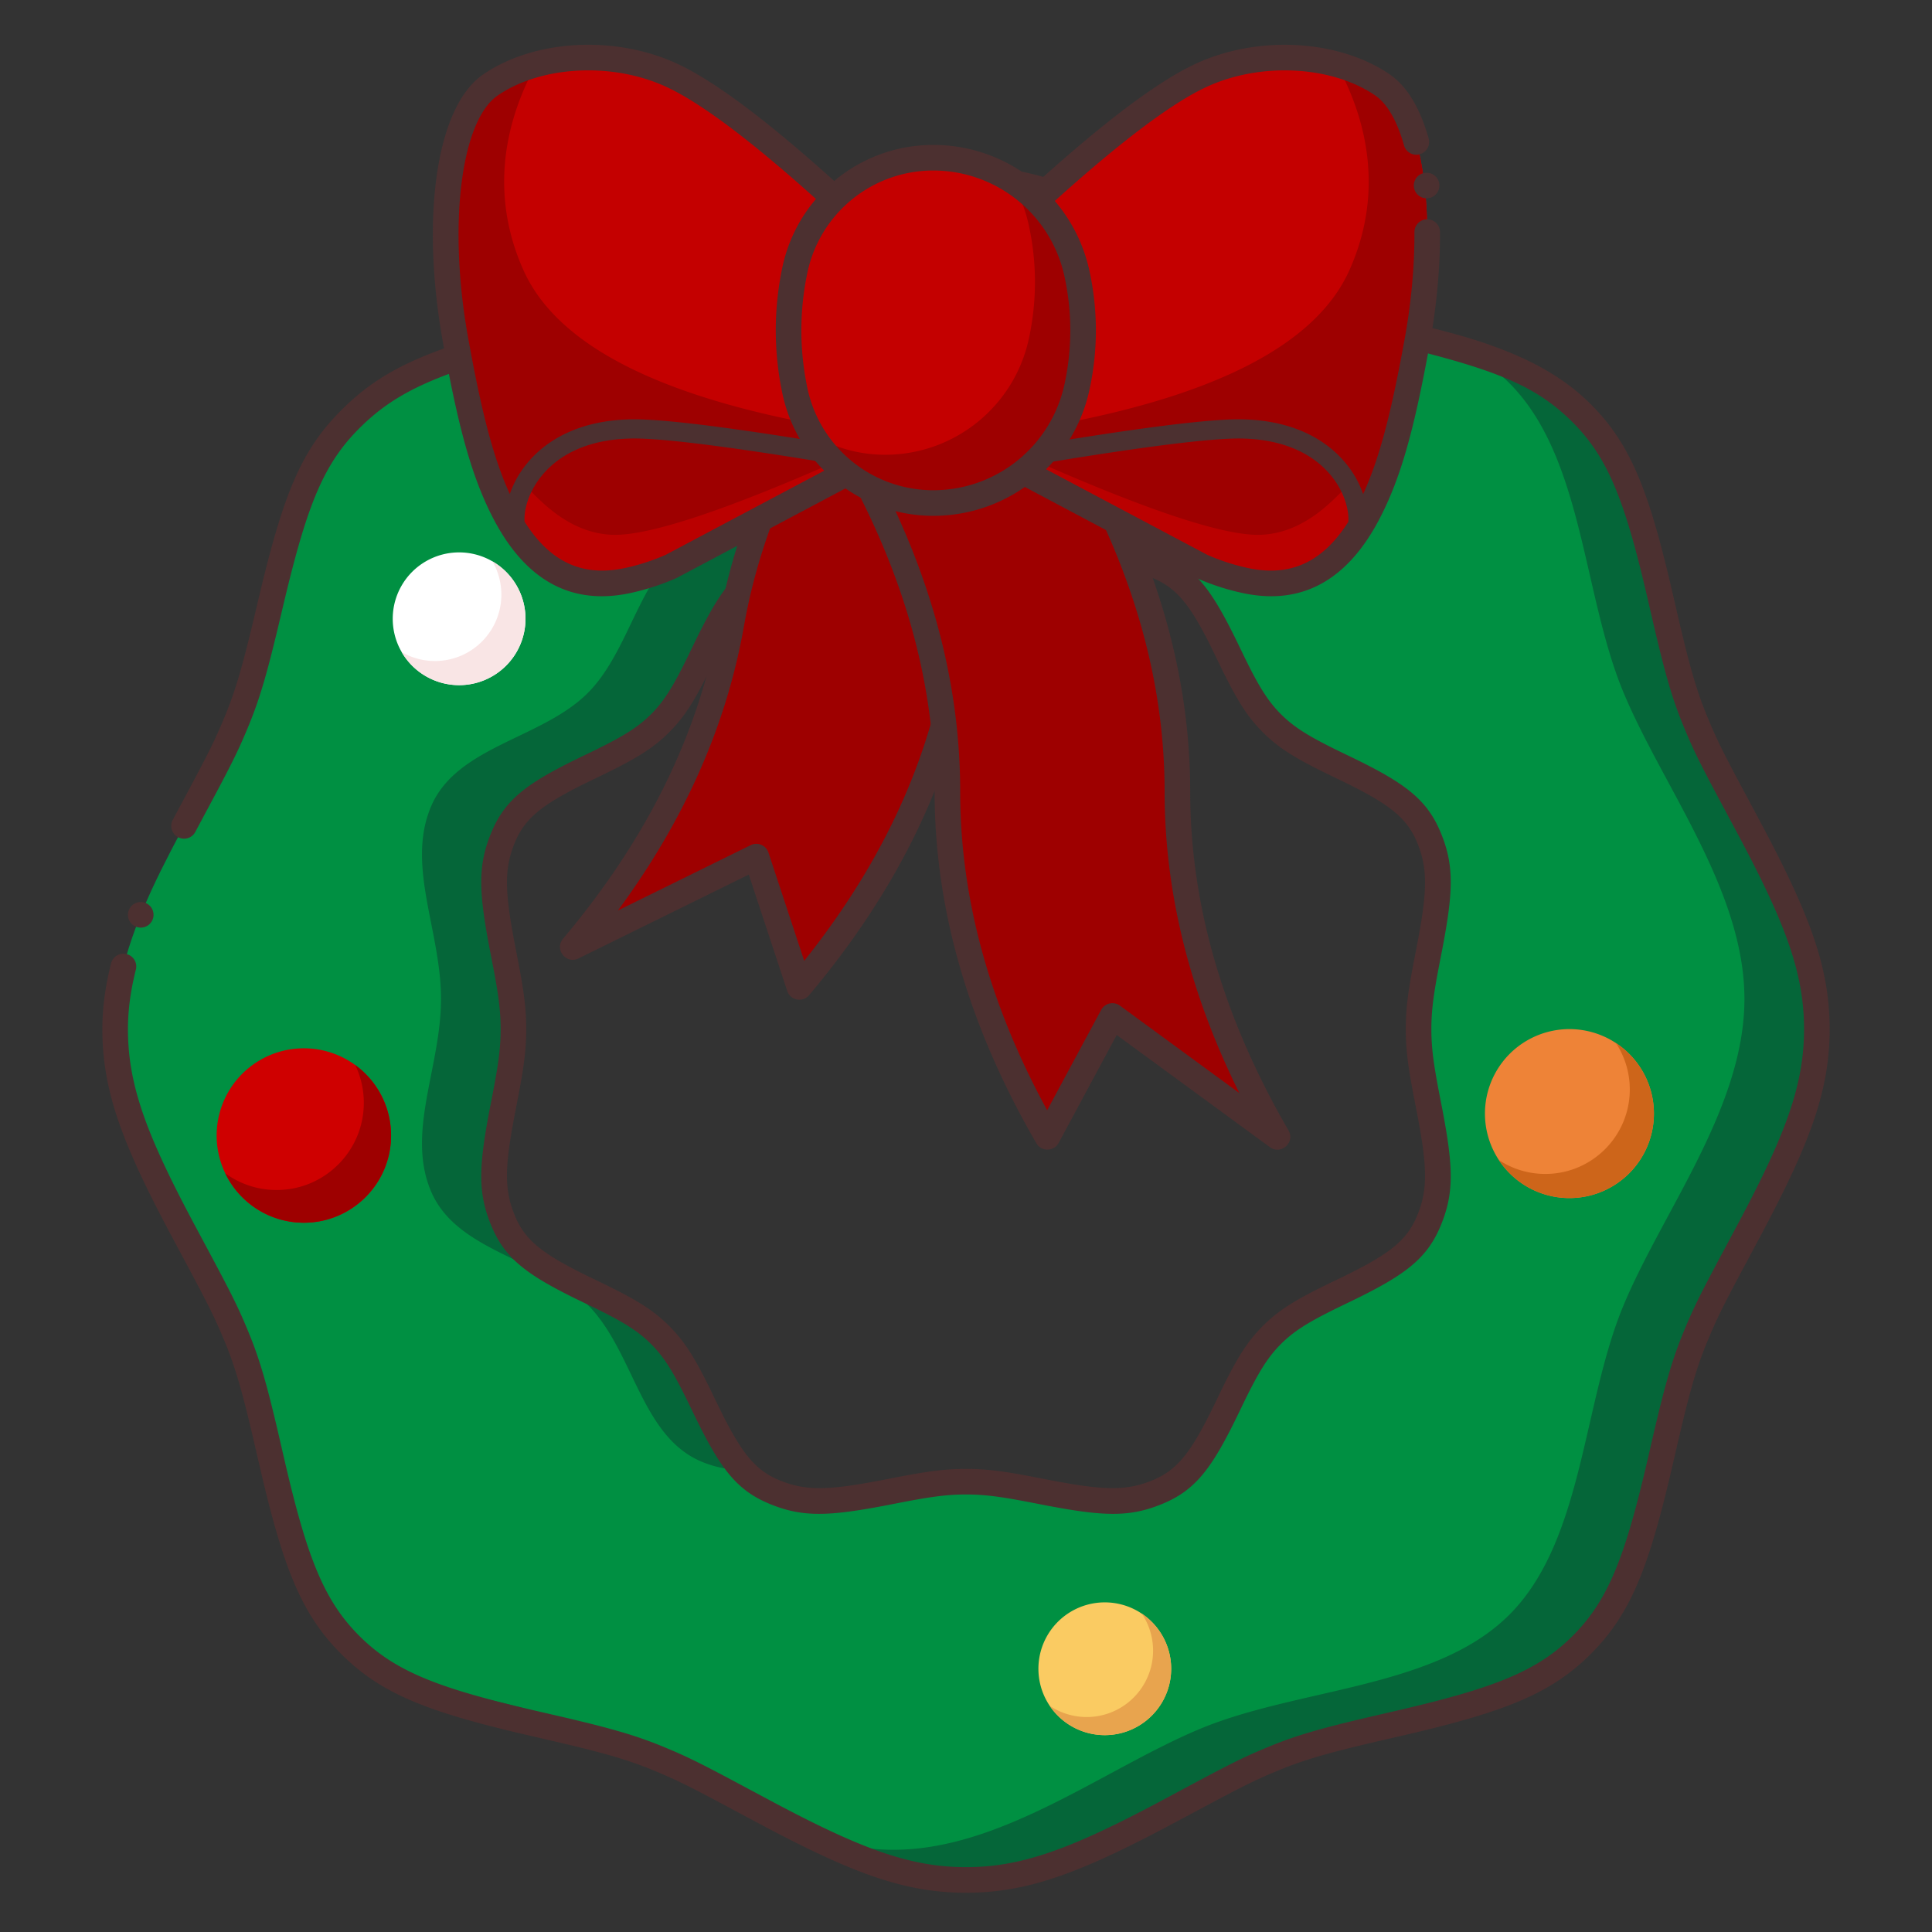 <svg t="1670557835959" class="icon" viewBox="0 0 1024 1024" version="1.1" xmlns="http://www.w3.org/2000/svg" p-id="6391" width="200" height="200"><rect x="0" y="0" width="1024" height="1024" fill="#333333" stroke="none"/><path d="M512 94.479c57.676 0 119.065 43.462 169.221 64.261 51.99 21.558 117.974 21.148 157.153 60.331 39.183 39.183 38.773 111.558 60.335 163.552 20.795 50.156 64.258 105.146 64.258 162.823s-43.462 112.674-64.258 162.823c-21.562 51.993-21.151 124.372-60.335 163.555-39.18 39.183-111.558 38.773-163.552 60.331-50.152 20.799-105.146 64.258-162.823 64.258s-112.671-43.459-162.823-64.254c-51.993-21.565-124.372-21.151-163.552-60.335-39.183-39.183-38.773-111.562-60.335-163.552C104.495 658.117 61.033 603.126 61.033 545.45s43.462-112.674 64.258-162.823C146.852 330.63 146.446 261.449 185.625 222.266 224.805 183.089 290.789 180.299 342.779 158.74 392.935 137.942 454.324 94.479 512 94.479z m0 211.093c-35.993 0-70.314-18.425-101.61-5.446-32.449 13.454-36.06 58.744-60.514 83.198-24.451 24.451-69.744 28.065-83.198 60.511-12.976 31.296 5.446 65.617 5.446 101.61 0 35.993-18.422 70.314-5.446 101.613 13.454 32.449 58.748 36.06 83.198 60.511 24.454 24.454 28.065 69.744 60.514 83.198 31.296 12.98 65.617-5.446 101.61-5.446 35.993 0 70.314 18.425 101.61 5.446 32.449-13.454 36.06-58.744 60.514-83.198 24.451-24.451 69.744-28.065 83.198-60.511 12.976-31.296-5.446-65.621-5.446-101.613 0-35.993 18.422-70.31 5.446-101.61-13.454-32.449-58.748-36.06-83.198-60.511-24.454-24.454-28.065-69.747-60.514-83.198-31.296-12.98-65.617 5.446-101.61 5.446z" fill="#009042" p-id="6392"></path><path d="M838.375 219.072c39.183 39.183 38.773 111.558 60.335 163.552 20.795 50.156 64.258 105.146 64.258 162.823s-43.462 112.674-64.258 162.823c-21.562 51.993-21.151 124.372-60.335 163.555-39.18 39.183-111.558 38.773-163.552 60.331-50.152 20.799-105.146 64.258-162.823 64.258-28.38 0-56.117-10.525-82.944-23.694 14.648 4.747 29.513 7.704 44.564 7.704 57.676 0 112.671-43.462 162.823-64.258 51.993-21.562 124.372-21.151 163.552-60.335 39.183-39.18 38.773-111.555 60.335-163.552 20.795-50.152 64.254-105.146 64.254-162.823s-43.459-112.671-64.254-162.823c-21.562-51.993-21.151-124.372-60.335-163.552-6.785-6.788-14.377-12.386-22.559-17.116 23.047 7.066 44.385 16.554 60.938 33.107zM206.573 887.727c34.348 10.457 72.968 15.479 104.224 28.438 6.948 2.882 13.987 6.195 21.114 9.769-40.729-12.844-89.298-17.462-124.786-37.881zM473.617 289.578c35.993 0 70.314-18.422 101.61-5.442 6.466 2.679 11.786 6.622 16.353 11.417-25.125-0.915-51.858 10.02-79.584 10.02-35.993 0-70.314-18.425-101.61-5.446-32.449 13.454-36.06 58.744-60.514 83.198-24.451 24.451-69.744 28.065-83.198 60.511-12.976 31.296 5.446 65.617 5.446 101.61 0 35.993-18.422 70.314-5.446 101.613 13.454 32.449 58.748 36.06 83.198 60.511 19.581 19.581 25.8 52.522 44.161 71.782-7.494-0.271-14.838-1.594-22.03-4.577-32.446-13.451-36.06-58.744-60.511-83.195-24.451-24.454-69.744-28.065-83.198-60.511-12.976-31.3 5.446-65.621 5.446-101.613 0-35.993-18.422-70.314-5.446-101.61 13.454-32.449 58.748-36.06 83.198-60.514 24.451-24.451 28.065-69.741 60.511-83.195 31.3-12.98 65.621 5.442 101.613 5.442z m184.537-141.4l1.37 0.671a222.862 222.862 0 0 1-16.686-6.103c-24.108-9.996-50.813-25.227-78.451-38.353 32.327 11.088 64.424 29.394 93.767 43.784z" fill="#056639" p-id="6393"></path><path d="M512 87.698c14.316 0 29.316 2.516 45.398 7.324 20.487 6.124 39.855 14.672 69.812 29.869l2.157 1.095 11.807 6.035 13.275 6.748 5.113 2.543c5.92 2.923 11.203 5.432 16.113 7.639l1.824 0.814 3.201 1.394 3.119 1.316c12.369 5.13 23.986 8.68 44.195 13.743l1.984 0.492 4.001 0.99 13.376 3.248c19.395 4.733 30.662 7.795 41.455 11.573l1.075 0.38 3.235 1.177 2.916 1.102c19.273 7.416 34.674 16.655 47.118 29.099 19.782 19.785 29.377 42.506 40.553 88.335l0.536 2.201 1.567 6.602 4.133 17.845c5.086 21.653 8.477 33.928 12.973 45.663l0.427 1.099 0.844 2.129 1.817 4.388c3.153 7.473 5.846 13.19 11.393 23.816l0.739 1.417 2.916 5.53 11.525 21.548C959.19 484.633 969.748 512.559 969.748 545.446c0 30.89-9.314 57.398-32.473 101.742l-1.17 2.231-2.329 4.408-12.702 23.766c-6.856 12.932-10.155 19.537-13.278 26.638l-0.332 0.76-1.441 3.367-1.817 4.388c-4.428 10.976-7.66 21.707-11.996 39.475l-0.468 1.933-1.78 7.483-4.645 20.015c-11.708 49.566-21.145 73.531-41.224 94.038l-0.919 0.929-0.892 0.882c-19.89 19.497-43.022 28.96-89.61 40.197l-2.204 0.529-4.435 1.051-14.302 3.303c-25.268 5.873-38.305 9.46-51.342 14.638l-1.004 0.4-1.963 0.804-3.967 1.665c-6.076 2.597-11.233 5.028-19.371 9.223l-1.468 0.763-6.425 3.367-27.99 14.943c-47.053 24.874-74.291 34.813-106.198 34.813-30.886 0-57.395-9.311-101.742-32.473l-2.231-1.17-4.408-2.329-24.8-13.248c-14.495-7.673-20.853-10.755-29.472-14.397l-0.868-0.366-2.838-1.177c-11.315-4.632-22.152-7.921-40.451-12.386l-1.916-0.468-7.46-1.773-20.019-4.645c-49.562-11.708-73.531-21.141-94.035-41.224l-0.932-0.919-0.882-0.888c-19.188-19.581-28.662-42.303-39.672-87.443l-0.532-2.204-1.57-6.602-4.133-17.845c-5.086-21.657-8.477-33.928-12.973-45.663l-0.427-1.099-0.844-2.129-1.034-2.519c-3.36-8.077-5.947-13.688-11.42-24.234l-0.766-1.468-5.388-10.206-12.118-22.674C64.186 604.591 54.252 577.353 54.252 545.446c0-11.295 1.57-22.82 4.598-34.775a6.781 6.781 0 1 1 13.146 3.33C69.232 524.912 67.815 535.328 67.815 545.446c0 27.628 8.514 52.268 29.923 93.52l1.119 2.15 3.377 6.408 8.44 15.763c10.274 19.222 14.268 27.051 18.195 36.043l0.295 0.678 1.838 4.333 1.767 4.313c4.794 12.037 8.229 23.786 13.007 43.683l0.481 2.017 1.37 5.812 3.238 14.021c11.8 50.834 20.673 73.955 39.556 92.838 17.781 17.781 39.315 26.685 84.209 37.515l2.119 0.509 4.35 1.027 16.184 3.743c25.953 6.063 39.17 9.806 53.397 15.621l1.095 0.451 2.621 1.095c7.473 3.15 13.19 5.829 23.199 11.023l1.458 0.76 6.91 3.638 23.962 12.807c46.507 24.718 72.592 34.416 102.074 34.416 28.092 0 53.102-8.806 95.632-31.022l2.143-1.119 4.299-2.275 23.243-12.427c13.987-7.419 20.853-10.844 28.591-14.217l0.804-0.349 4.181-1.777 4.316-1.763c11.278-4.493 22.304-7.792 40.017-12.122l1.994-0.485 7.704-1.831 17.978-4.167c49.335-11.549 72.067-20.436 90.678-39.048 18.886-18.886 27.757-42.008 39.556-92.838l0.509-2.197 1.865-8.114c5.998-25.905 9.697-39.651 14.909-53.15l0.403-1.041 0.807-2.024 0.814-1.994c4.018-9.684 6.829-15.747 13.844-29.123l0.77-1.461 3.672-6.931 11.037-20.633c24.718-46.507 34.419-72.595 34.419-102.078 0-27.624-8.514-52.265-29.923-93.516l-1.119-2.15-3.377-6.408-11.037-20.633c-9.562-17.964-12.946-24.84-17.11-34.707l-0.349-0.827-1.641-3.974c-5.005-12.393-8.497-24.24-13.41-44.7l-0.478-2.004-1.366-5.798-3.238-14.021c-11.63-50.098-20.412-73.28-38.742-92.018l-0.814-0.824-0.804-0.797c-17.951-17.618-37.793-26.075-81.296-37.115l-2.089-0.526-4.289-1.068-16.252-3.96c-20.151-4.971-32.442-8.49-44.385-13.064l-1.231-0.475-2.468-0.983-2.143-0.875c-5.154-2.136-10.545-4.554-16.52-7.388l-2.272-1.085-4.232-2.051-5.649-2.794-4.883-2.455-26.041-13.278c-25.997-13.136-43.649-20.999-61.226-26.61l-1.505-0.475-2.784-0.851c-14.899-4.455-28.618-6.754-41.513-6.754-12.892 0-26.617 2.299-41.513 6.754-19.517 5.832-38.298 14.126-67.591 28.984l-2.109 1.075-21.86 11.155-8.504 4.252c-6.069 2.997-11.508 5.581-16.587 7.863l-1.889 0.841-3.323 1.448-3.248 1.37c-10.698 4.438-20.253 7.673-35.281 11.952l-1.99 0.566-7.633 2.116-19.124 5.161c-49.959 13.6-71.422 22.759-90.929 42.265-17.961 17.964-26.607 38.366-37.664 83.002l-0.522 2.109-1.536 6.347-1.777 7.51c-6.944 29.381-10.728 42.994-16.947 58.175l-0.417 1.017-0.827 1.98c-3.404 8.114-6.171 14.021-11.976 25.146l-0.773 1.482-2.94 5.581-11.498 21.501a6.781 6.781 0 0 1-12.19-5.927l0.234-0.475 6.358-11.864c10.23-19.124 14.326-27.085 18.069-35.552l0.281-0.637 1.682-3.92 1.817-4.381c4.55-11.261 7.799-22.019 12.363-40.448l0.475-1.933 1.397-5.751 4.001-16.835c12.241-50.813 21.375-73.894 41.899-94.808l0.899-0.909 0.882-0.875c20.853-20.507 43.113-30.259 91.536-43.639l2.218-0.614 4.415-1.204 8.47-2.272c22.382-6.012 34.399-9.582 46.046-14.078l1-0.387 1.994-0.793 2.794-1.139c7.188-2.98 14.933-6.561 24.257-11.162l2.024-1 2.045-1.021 5.459-2.75 24.946-12.725c28.757-14.526 47.687-22.82 67.689-28.797 16.082-4.805 31.083-7.321 45.398-7.321z m104.211 206.163l0.963 0.407c16.581 7.168 25.142 18.581 38.105 45.1l4.842 9.989 1.478 2.97c6.49 12.912 11.02 19.904 17.32 26.2l0.658 0.651c7.046 6.849 15.16 11.688 31.476 19.598l5.479 2.638 4.544 2.231c24.888 12.4 35.637 21.023 42.51 37.593l0.787 1.963c6.412 16.56 5.751 30.378-0.105 60.796l-1.35 6.92-0.936 4.934c-2.319 12.519-3.248 20.131-3.32 28.54v2.041c0.071 9.162 1.16 17.361 3.95 31.954l1.987 10.247c5.764 30.381 6.097 43.876-1.014 61.023-7.273 17.544-18.903 26.176-47.053 39.824l-5.479 2.638-3.052 1.492c-14.784 7.283-22.328 12.003-29.082 18.754l-0.648 0.658c-6.639 6.826-11.386 14.655-18.866 29.974l-3.374 6.985c-13.644 28.146-22.277 39.777-39.821 47.05-17.469 7.246-31.151 6.768-62.762 0.682l-8.511-1.655-3.265-0.614c-12.108-2.248-19.632-3.194-27.709-3.323l-1.963-0.017-2.109 0.017c-8.721 0.153-16.835 1.261-30.832 3.937l-10.247 1.987-5.188 0.963c-26.794 4.818-39.699 4.713-55.835-1.977-17.215-7.137-25.854-18.473-39.068-45.504l-4.842-9.992-1.478-2.967c-6.249-12.434-10.681-19.378-16.628-25.498l-1.35-1.353c-6.826-6.639-14.655-11.386-29.974-18.866l-6.985-3.37c-28.146-13.644-39.773-22.28-47.05-39.824-7.107-17.137-6.781-30.632-1.017-60.992l1.685-8.687c3.011-15.563 4.177-24.013 4.255-33.473v-2.041c-0.068-8.813-1.078-16.73-3.635-30.3l-1.967-10.165c-6.086-31.612-6.564-45.293 0.678-62.762 7.273-17.54 18.903-26.176 47.053-39.821l5.479-2.641 3.052-1.492c14.784-7.283 22.328-12.003 29.082-18.751l0.648-0.661c6.639-6.822 11.386-14.651 18.866-29.971l3.374-6.985c13.39-27.628 21.958-39.343 38.858-46.643l1.933-0.804 1.95-0.756c16.147-6.022 30.008-5.273 59.843 0.471l6.917 1.35 4.788 0.905c12.152 2.258 19.687 3.208 27.78 3.336l1.963 0.017c9.216 0 17.211-0.987 31.29-3.642l10.159-1.967c31.612-6.086 45.293-6.564 62.762 0.678z m-203.223 12.529c-13.156 5.456-20.344 14.916-32.151 39.075l-4.137 8.551-1.573 3.197c-7.456 14.97-12.661 23.111-20.456 30.906-8.331 8.331-17.062 13.705-34.101 22.03l-9.959 4.825-2.875 1.434c-21.023 10.582-29.672 17.679-34.792 30.025-5.774 13.926-5.469 25.668-0.17 53.54l1.967 10.145 0.939 5.035c2.326 12.803 3.225 20.853 3.225 30.293v1.095c-0.078 10.145-1.241 18.934-4.164 34.236l-1.967 10.142-0.624 3.333c-4.693 25.505-4.747 36.854 0.793 50.21 5.561 13.41 15.285 20.626 40.512 32.846l5.493 2.648 3.289 1.611c15.95 7.866 24.379 13.156 32.432 21.209 8.334 8.334 13.705 17.062 22.03 34.104l4.137 8.551c11.803 24.159 18.995 33.619 32.151 39.071 13.922 5.774 25.664 5.473 53.54 0.17l11.759-2.272c13.787-2.597 22.196-3.696 31.537-3.842l2.177-0.017c10.254 0 18.869 1.061 33.714 3.859l13.349 2.577 3.265 0.597c24.44 4.415 35.599 4.357 48.684-1.071 13.156-5.452 20.344-14.912 32.151-39.071l4.137-8.551 1.573-3.197c7.456-14.97 12.661-23.111 20.456-30.906 8.592-8.592 17.608-14.038 35.725-22.82l5.493-2.645 2.896-1.417c23.084-11.383 32.27-18.547 37.613-31.432 5.774-13.926 5.469-25.668 0.17-53.54l-1.987-10.254c-2.906-15.218-4.062-23.986-4.14-34.094v-2.221c0.075-10.148 1.238-18.934 4.16-34.236l1.967-10.142 0.624-3.336c4.693-25.505 4.747-36.85-0.793-50.207-5.452-13.156-14.916-20.344-39.071-32.147l-6.931-3.347c-18.117-8.782-27.133-14.227-35.725-22.82-8.334-8.334-13.705-17.062-22.03-34.104l-4.828-9.955-1.431-2.879c-10.586-21.023-17.679-29.669-30.028-34.789-13.922-5.778-25.664-5.473-53.54-0.173l-10.142 1.967-5.039 0.943c-12.268 2.228-20.175 3.147-29.12 3.221h-2.265c-10.148-0.078-18.937-1.241-34.24-4.164l-10.138-1.967c-27.879-5.3-39.621-5.605-53.543 0.17zM74.596 478.093a6.781 6.781 0 1 1 0 13.563 6.781 6.781 0 0 1 0-13.563z" fill="#4C3030" p-id="6394"></path><path d="M161.049 601.841m-46.222 0a46.222 46.222 0 1 0 92.445 0 46.222 46.222 0 1 0-92.445 0Z" fill="#CF0000" p-id="6395"></path><path d="M188.277 564.488a46.158 46.158 0 0 1 18.995 37.352c0 25.529-20.697 46.222-46.222 46.222-18.357 0-34.212-10.701-41.672-26.204a45.999 45.999 0 0 0 27.228 8.87c25.529 0 46.222-20.694 46.222-46.222 0-7.09-1.597-13.807-4.452-19.812z" fill="#9E0000" p-id="6396"></path><path d="M831.834 590.224m-44.778 0a44.778 44.778 0 1 0 89.556 0 44.778 44.778 0 1 0-89.556 0Z" fill="#EE8337" p-id="6397"></path><path d="M856.451 552.814a44.737 44.737 0 0 1 20.161 37.41c0 24.729-20.046 44.778-44.778 44.778a44.737 44.737 0 0 1-37.41-20.161 44.561 44.561 0 0 0 24.617 7.368c24.729 0 44.778-20.049 44.778-44.778 0-8.833-2.557-17.066-6.971-24.006z" fill="#CD651A" p-id="6398"></path><path d="M585.562 884.472m-35.182 0a35.182 35.182 0 1 0 70.364 0 35.182 35.182 0 1 0-70.364 0Z" fill="#FACB62" p-id="6399"></path><path d="M605.174 855.26a35.148 35.148 0 0 1 15.57 29.211c0 19.429-15.753 35.182-35.182 35.182a35.148 35.148 0 0 1-29.208-15.563 35.026 35.026 0 0 0 19.612 5.968c19.429 0 35.182-15.75 35.182-35.182 0-7.005-2.048-13.536-5.581-19.022z" fill="#E8A44E" p-id="6400"></path><path d="M243.339 327.961m-35.182 0a35.182 35.182 0 1 0 70.364 0 35.182 35.182 0 1 0-70.364 0Z" fill="#FFFFFF" p-id="6401"></path><path d="M260.988 297.519a35.169 35.169 0 0 1 17.53 30.442c0 19.429-15.75 35.179-35.179 35.179a35.169 35.169 0 0 1-30.442-17.53 35.033 35.033 0 0 0 17.649 4.737c19.429 0 35.182-15.75 35.182-35.182 0-6.368-1.695-12.342-4.655-17.496z" fill="#F9E5E5" p-id="6402"></path><path d="M471.559 159.924l120.059 21.168c-45.392 53.93-73.382 110.928-83.975 170.994-10.589 60.063-38.58 117.058-83.971 170.988l-22.809-69.049-97.249 47.877c45.392-53.926 73.382-110.924 83.971-170.988 10.593-60.067 38.583-117.062 83.975-170.994z" fill="#9E0000" p-id="6403"></path><path d="M306.613 507.992c-6.588 3.245-12.912-4.832-8.185-10.45 43.93-52.19 71.215-107.157 81.967-164.959l1.034-5.713c11.183-60.233 39.533-117.353 84.945-171.31a6.781 6.781 0 0 1 6.364-2.312l120.059 21.172c5.147 0.905 7.375 7.046 4.011 11.044-43.93 52.193-71.215 107.157-81.967 164.959l-1.034 5.713c-11.183 60.233-39.533 117.357-84.945 171.31-3.418 4.062-9.962 2.801-11.627-2.238l-20.365-61.654-90.261 44.439z m167.638-340.704c-42.469 51.302-68.927 105.272-79.469 161.968l-1.044 5.754c-9.562 51.478-31.669 100.688-66.248 147.585l70.381-34.653a6.781 6.781 0 0 1 9.433 3.957l18.944 57.347c39.393-49.359 64.098-101.166 74.203-155.475l1.041-5.757c10.382-55.893 35.548-109.11 75.41-159.602l2.112-2.652-104.763-18.473z" fill="#4C3030" p-id="6404"></path><path d="M574.21 236.578h-121.914c35.338 60.992 53.007 121.985 53.007 182.977 0 60.989 17.666 121.981 53.004 182.974l34.45-64.041 87.46 64.041c-35.335-60.992-53.004-121.985-53.004-182.974 0-60.992-17.666-121.985-53.004-182.977z" fill="#9E0000" p-id="6405"></path><path d="M673.049 608.002c5.924 4.337 13.553-2.519 9.874-8.874-34.199-59.026-51.529-117.896-52.078-176.684l-0.027-5.808c-0.553-61.257-18.551-122.439-53.902-183.455a6.781 6.781 0 0 0-5.869-3.384H449.136c-5.225 0-8.487 5.663-5.866 10.182 34.195 59.026 51.526 117.896 52.075 176.684l0.027 5.808c0.553 61.26 18.551 122.439 53.906 183.459 2.658 4.591 9.325 4.486 11.84-0.186l30.761-57.181 81.171 59.439z m-212.31-364.639h106.381c32.914 57.893 49.6 115.641 50.135 173.307l0.027 5.849c0.481 52.353 13.705 104.655 39.617 156.845l-63.295-46.348a6.781 6.781 0 0 0-9.979 2.258l-28.611 53.184c-30.225-55.445-45.561-110.755-46.08-165.997l-0.027-5.849c-0.519-56.846-16.058-113.623-46.548-170.272l-1.621-2.98z" fill="#4C3030" p-id="6406"></path><path d="M259.957 44.988C284.492 28.211 324.377 25.424 355.667 39.756c20.86 9.555 52.031 33.487 93.51 71.795v139.037L355.667 300.215a119.991 119.991 0 0 1-23.477 7.571C269.878 320.804 252.609 241.908 241.532 181.065 230.447 120.235 236.707 60.887 259.957 44.988z m472.749 0c23.25 15.899 29.51 75.247 18.429 136.08-11.084 60.836-28.346 139.732-90.658 126.722a119.991 119.991 0 0 1-23.481-7.571l-93.506-49.63V111.552C584.965 73.24 616.136 49.311 636.996 39.756 668.285 25.43 708.171 28.211 732.706 44.988z" fill="#C40000" p-id="6407"></path><path d="M275.683 285.16c-9.596-13.139 4.679-60.124 65.021-57.741 19.293 0.763 55.452 5.605 108.469 14.522v8.646L355.67 300.215a119.991 119.991 0 0 1-23.477 7.571c-25.485 5.323-43.435-4.73-56.506-22.63z m441.297 0c-13.071 17.903-31.022 27.95-56.503 22.63a119.991 119.991 0 0 1-23.481-7.571l-93.506-49.63v-8.646c53.017-8.918 89.176-13.76 108.469-14.522 60.341-2.384 74.616 44.602 65.021 57.741z" fill="#9E0000" p-id="6408"></path><path d="M283.048 34.423c3.913-1.119-33.083 47.453-5.578 108.842 18.34 40.926 75.576 69.161 171.706 84.7v22.623L355.667 300.215a119.991 119.991 0 0 1-23.477 7.571C269.878 320.804 252.609 241.908 241.532 181.065 230.447 120.235 236.707 60.887 259.957 44.988c6.714-4.591 14.573-8.134 23.091-10.566z m426.567 0c8.518 2.431 16.377 5.974 23.091 10.566 23.25 15.899 29.51 75.247 18.429 136.08-11.084 60.836-28.346 139.732-90.658 126.722a119.991 119.991 0 0 1-23.481-7.571l-93.506-49.63V227.959c96.127-15.536 153.363-43.771 171.703-84.697 27.506-61.389-9.494-109.961-5.578-108.842z" fill="#9E0000" p-id="6409"></path><path d="M449.177 241.942v8.646L355.667 300.215a119.991 119.991 0 0 1-23.477 7.571c-25.485 5.323-43.435-4.73-56.506-22.63-2.835-3.882-3.587-10.715-1.682-18.357 0.729-2.936 1.855-5.991 3.401-9.046 1.526-3.004 18.032 24.549 46.958 25.695 19.293 0.763 60.901-13.075 124.813-41.509z m94.313 0c63.915 28.435 105.519 42.272 124.813 41.509 28.926-1.146 45.436-28.699 46.962-25.695 1.546 3.052 2.669 6.11 3.398 9.046 1.906 7.643 1.153 14.478-1.682 18.357-13.071 17.903-31.022 27.95-56.503 22.63a119.991 119.991 0 0 1-23.481-7.571l-93.506-49.63v-8.646z" fill="#BA0000" p-id="6410"></path><path d="M358.546 33.592c20.66 9.46 50.322 31.934 89.359 67.537l1.96 1.794 3.967 3.648a6.781 6.781 0 0 1 2.15 4.354l0.031 0.627v139.037a6.781 6.781 0 0 1-3.143 5.72l-0.461 0.271-93.506 49.627-0.465 0.224a126.752 126.752 0 0 1-24.81 7.995C301.693 321.102 278.108 306.532 261.7 275.276c-10.918-20.806-17.703-45.022-25.03-83.554l-0.451-2.374-1.305-7.063-0.692-3.913c-10.671-62.474-3.401-119.499 20.466-137.894l0.736-0.553 0.76-0.536 1.255-0.838c26.95-17.632 68.632-19.836 101.108-4.961z m377.988 5.798c9.348 6.392 16.214 18.106 20.683 34.009a6.781 6.781 0 1 1-13.058 3.665c-3.686-13.119-9.002-22.186-15.282-26.482-22.854-15.628-60.287-17.835-89.057-4.659-17.767 8.138-43.951 27.617-78.248 58.337l-1.845 1.658-3.737 3.377-5.72 5.229-0.003 121.13 4.923-0.814c44.798-7.358 76.295-11.495 94.622-12.417l1.946-0.088c28.767-1.136 50.39 8.419 62.993 25.061a52.058 52.058 0 0 1 7.738 14.478c7.812-17.082 13.437-37.813 19.344-68.072l0.451-2.323 0.888-4.655 1.288-6.971c3.533-19.402 5.303-38.848 5.212-56.808a6.781 6.781 0 0 1 13.563-0.068c0.095 18.812-1.75 39.095-5.432 59.304-8.036 44.11-15.001 70.541-26.787 92.994-16.404 31.256-39.994 45.822-71.928 39.149a125.728 125.728 0 0 1-22.352-6.951l-2.458-1.044-0.465-0.224L540.313 256.576a6.781 6.781 0 0 1-3.581-5.456l-0.02-0.532V111.552a6.781 6.781 0 0 1 2.18-4.984c41.974-38.763 73.589-63.04 95.283-72.975 32.985-15.106 75.464-12.597 102.363 5.798zM652.163 232.502l-2.896 0.136c-17.764 0.99-48.07 4.981-90.804 11.973l-8.195 1.353v0.546l89.678 47.596 2.421 1.021a111.975 111.975 0 0 0 19.497 6.025c22.718 4.747 39.563-3.737 52.773-24.583 0.481-6.273-2.129-15.282-7.995-23.03-10.532-13.909-28.947-22.047-54.479-21.036zM286.038 253.538c-5.846 7.721-8.46 16.693-8.002 22.959 13.217 20.9 30.072 29.404 52.821 24.651 5.683-1.187 11.393-2.879 17.062-5.056l2.431-0.966 2.421-1.021L442.449 246.506l-0.003-0.539-8.229-1.356c-41.926-6.863-71.894-10.837-89.786-11.915l-1.017-0.058-2.896-0.139c-25.532-1.01-43.944 7.127-54.479 21.036zM263.839 50.583c-18.988 12.986-26.153 65.57-16.53 123.829l0.305 1.824 0.644 3.618 1.288 6.971c6.405 34.077 12.274 56.646 20.66 75.003a52.065 52.065 0 0 1 7.721-14.431c12.366-16.326 33.412-25.837 61.372-25.112l1.621 0.051 1.946 0.088c17.991 0.905 48.681 4.906 92.191 12.017l2.431 0.397 4.957 0.824V114.525l-5.72-5.229c-37.05-33.636-65.109-54.801-83.829-63.373-28.77-13.18-66.204-10.969-89.057 4.659zM756.132 91.55a6.781 6.781 0 1 1 0 13.563 6.781 6.781 0 0 1 0-13.563z" fill="#4C3030" p-id="6411"></path><path d="M491.517 83.592c36.698 0 68.425 25.6 76.179 61.474 2.163 10.013 3.245 20.026 3.245 30.038 0 10.013-1.085 20.026-3.245 30.042a77.936 77.936 0 0 1-76.179 61.471 74.942 74.942 0 0 1-73.365-59.653 155.794 155.794 0 0 1-3.323-31.859c0-10.62 1.109-21.24 3.323-31.859a74.942 74.942 0 0 1 73.365-59.653z" fill="#C40000" p-id="6412"></path><path d="M567.696 145.062c2.163 10.016 3.245 20.029 3.245 30.042 0 10.013-1.085 20.026-3.245 30.042a77.936 77.936 0 0 1-76.179 61.471 74.959 74.959 0 0 1-66.14-39.685 74.766 74.766 0 0 0 43.751 14.099c36.698 0 68.425-25.6 76.179-61.474a141.834 141.834 0 0 0 3.245-30.042c0-10.009-1.082-20.026-3.245-30.038a77.871 77.871 0 0 0-7.721-20.806 77.797 77.797 0 0 1 30.11 46.392z" fill="#9E0000" p-id="6413"></path><path d="M494.639 76.81c39.892 0 74.379 27.828 82.805 66.821a148.612 148.612 0 0 1 3.401 31.473c0 10.498-1.136 20.989-3.401 31.473-8.426 38.993-42.913 66.821-82.805 66.821-38.709 0-72.111-27.16-80.004-65.051a162.575 162.575 0 0 1-3.462-33.243c0-11.088 1.153-22.169 3.459-33.243 7.9-37.895 41.299-65.051 80.008-65.051z m0 13.563a68.16 68.16 0 0 0-66.73 54.255 149.012 149.012 0 0 0-3.174 30.476c0 10.152 1.058 20.31 3.174 30.476a68.16 68.16 0 0 0 66.73 54.255 71.154 71.154 0 0 0 69.551-56.123 135.053 135.053 0 0 0 3.092-28.608c0-9.528-1.031-19.063-3.092-28.608a71.154 71.154 0 0 0-69.551-56.123z" fill="#4C3030" p-id="6414"></path></svg>